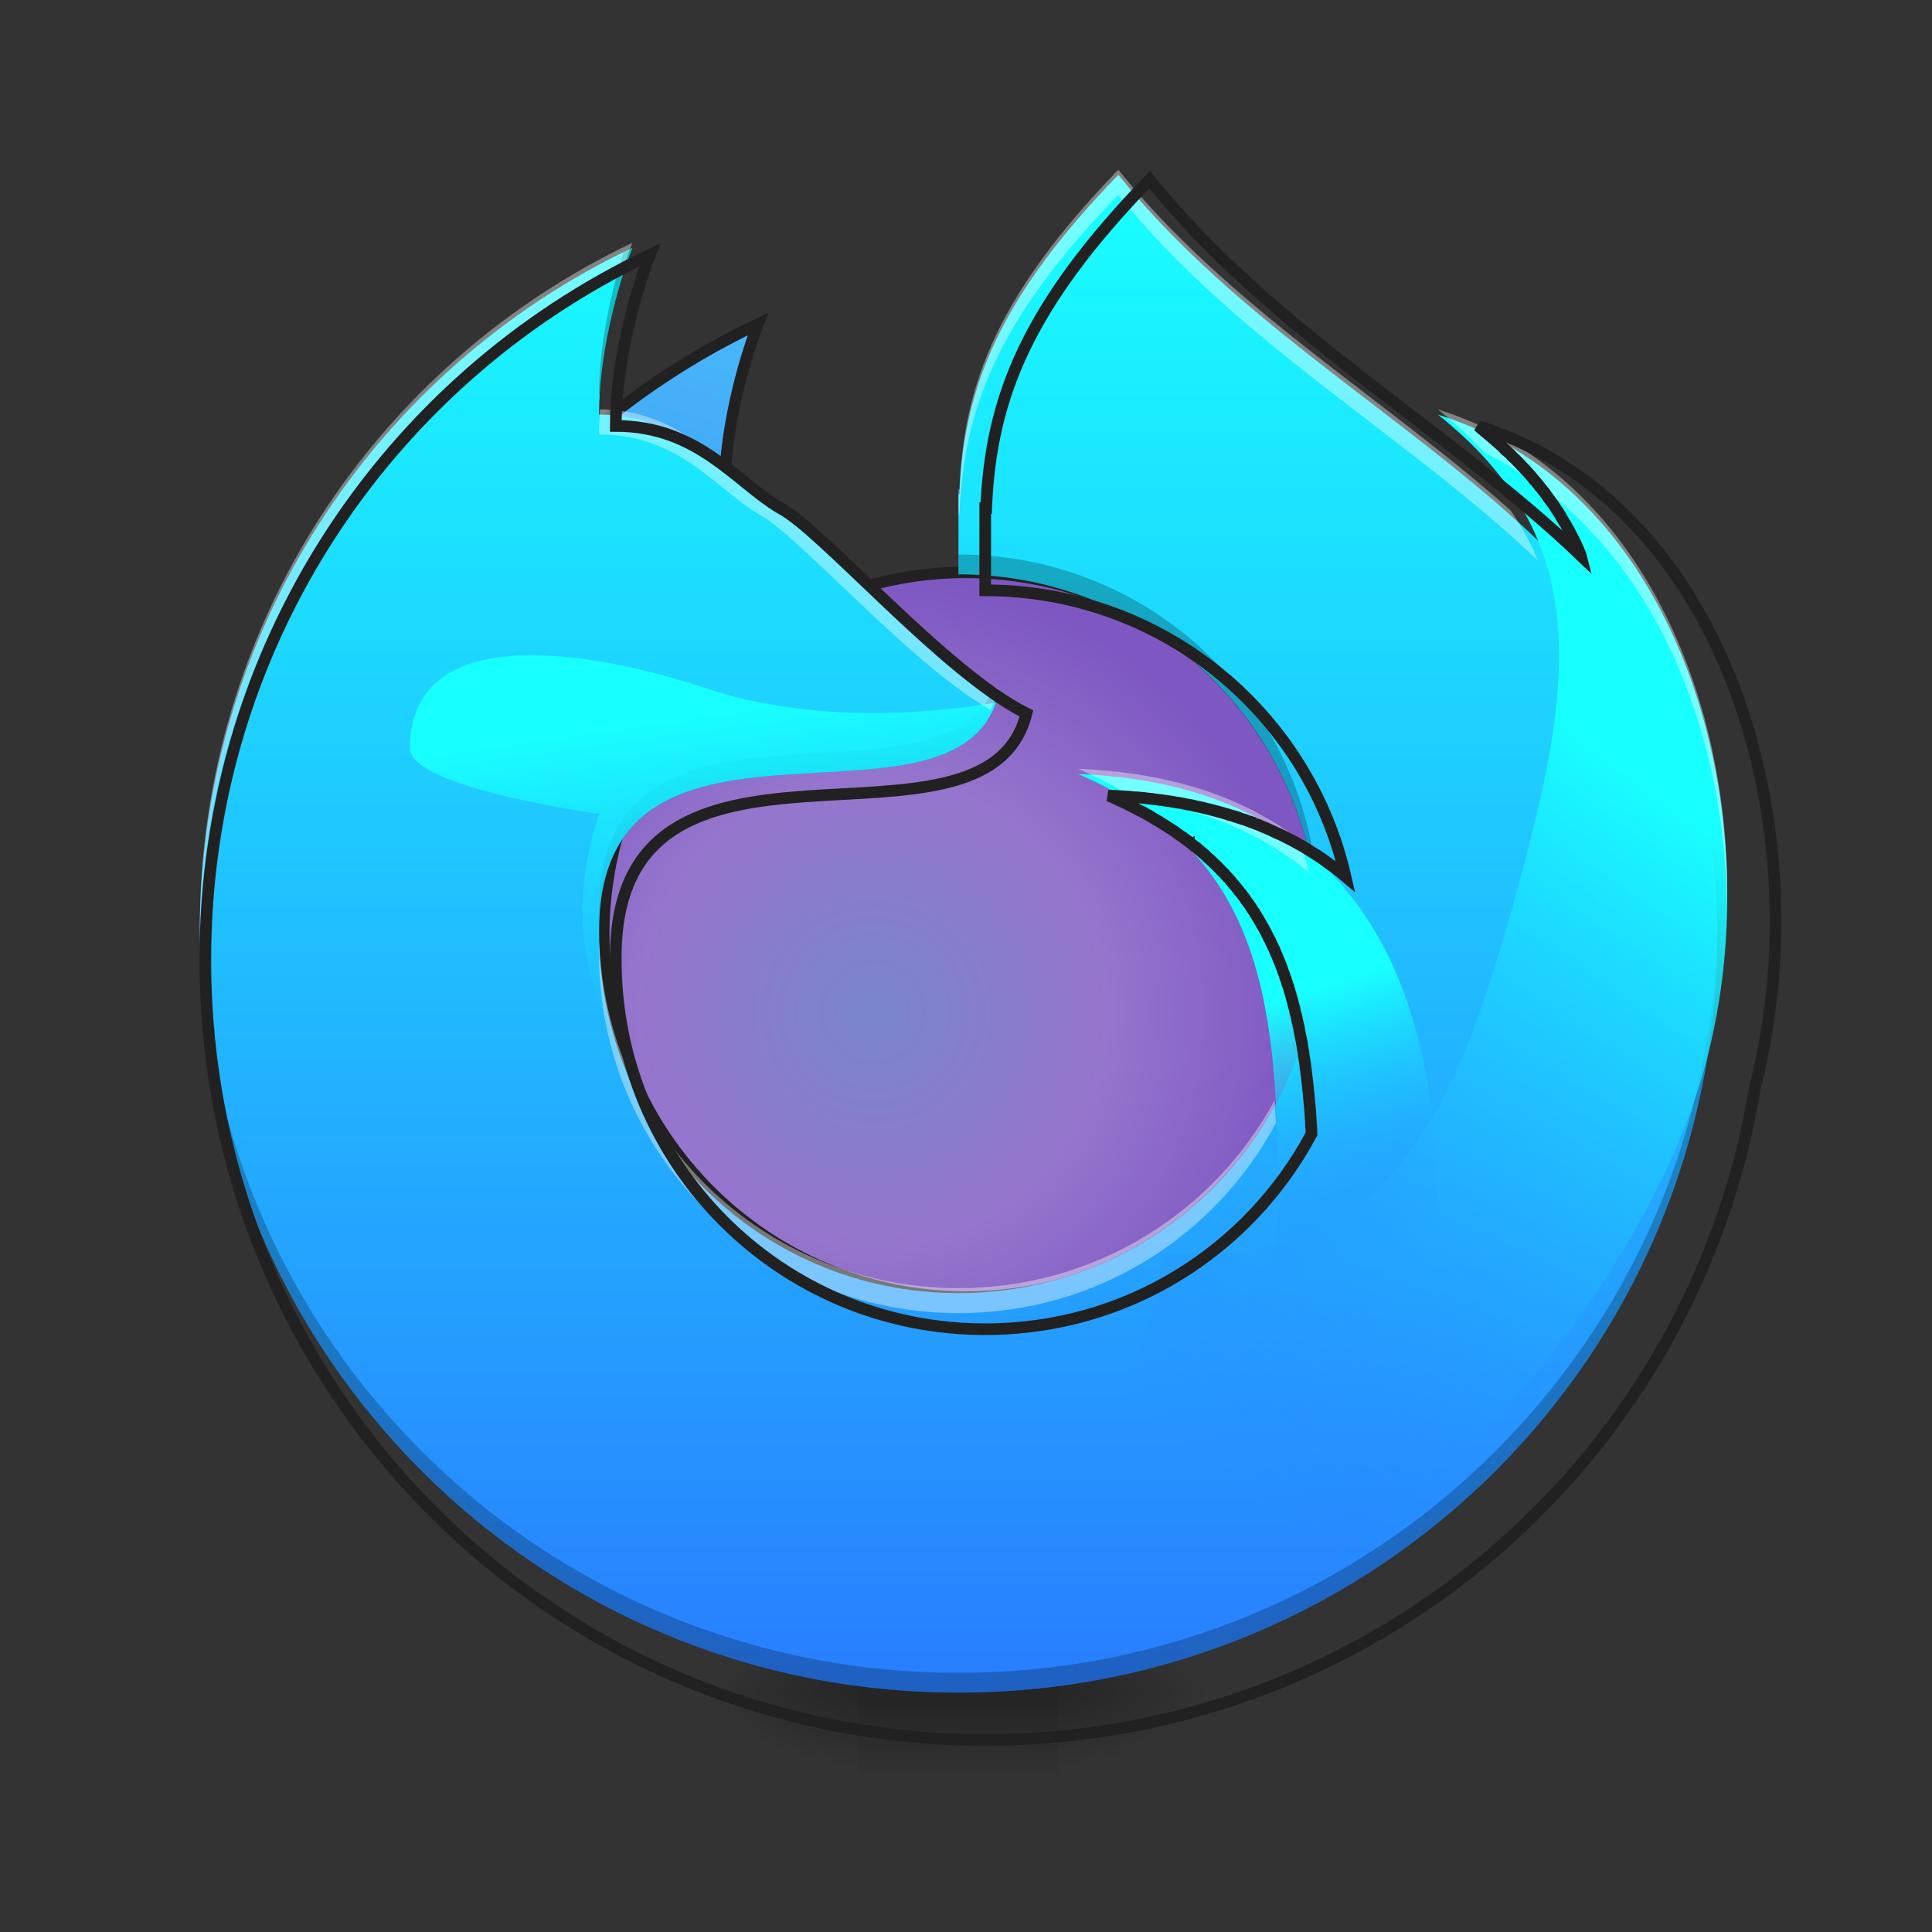 <?xml version="1.0" encoding="UTF-8"?>
<svg xmlns="http://www.w3.org/2000/svg" xmlns:xlink="http://www.w3.org/1999/xlink" width="32px" height="32px" viewBox="0 0 32 32" version="1.1">
<rect x="0" y="0" width="32" height="32" fill="#333333" stroke="none"/>
<defs>
<radialGradient id="radial0" gradientUnits="userSpaceOnUse" cx="450.909" cy="189.579" fx="450.909" fy="189.579" r="21.167" gradientTransform="matrix(0,-0.078,-0.141,-0,43.862,63.595)">
<stop offset="0" style="stop-color:rgb(0%,0%,0%);stop-opacity:0.314;"/>
<stop offset="0.222" style="stop-color:rgb(0%,0%,0%);stop-opacity:0.275;"/>
<stop offset="1" style="stop-color:rgb(0%,0%,0%);stop-opacity:0;"/>
</radialGradient>
<radialGradient id="radial1" gradientUnits="userSpaceOnUse" cx="450.909" cy="189.579" fx="450.909" fy="189.579" r="21.167" gradientTransform="matrix(-0,0.078,0.141,0,-12.109,-7.527)">
<stop offset="0" style="stop-color:rgb(0%,0%,0%);stop-opacity:0.314;"/>
<stop offset="0.222" style="stop-color:rgb(0%,0%,0%);stop-opacity:0.275;"/>
<stop offset="1" style="stop-color:rgb(0%,0%,0%);stop-opacity:0;"/>
</radialGradient>
<radialGradient id="radial2" gradientUnits="userSpaceOnUse" cx="450.909" cy="189.579" fx="450.909" fy="189.579" r="21.167" gradientTransform="matrix(-0,-0.078,0.141,-0,-12.109,63.595)">
<stop offset="0" style="stop-color:rgb(0%,0%,0%);stop-opacity:0.314;"/>
<stop offset="0.222" style="stop-color:rgb(0%,0%,0%);stop-opacity:0.275;"/>
<stop offset="1" style="stop-color:rgb(0%,0%,0%);stop-opacity:0;"/>
</radialGradient>
<radialGradient id="radial3" gradientUnits="userSpaceOnUse" cx="450.909" cy="189.579" fx="450.909" fy="189.579" r="21.167" gradientTransform="matrix(0,0.078,-0.141,0,43.862,-7.527)">
<stop offset="0" style="stop-color:rgb(0%,0%,0%);stop-opacity:0.314;"/>
<stop offset="0.222" style="stop-color:rgb(0%,0%,0%);stop-opacity:0.275;"/>
<stop offset="1" style="stop-color:rgb(0%,0%,0%);stop-opacity:0;"/>
</radialGradient>
<linearGradient id="linear0" gradientUnits="userSpaceOnUse" x1="255.323" y1="233.5" x2="255.323" y2="254.667" gradientTransform="matrix(0.013,0,0,0.063,12.465,13.439)">
<stop offset="0" style="stop-color:rgb(0%,0%,0%);stop-opacity:0.275;"/>
<stop offset="1" style="stop-color:rgb(0%,0%,0%);stop-opacity:0;"/>
</linearGradient>
<radialGradient id="radial4" gradientUnits="userSpaceOnUse" cx="232.833" cy="53.583" fx="232.833" fy="53.583" r="95.25" gradientTransform="matrix(0.076,0,-0,0.076,-3.234,12.694)">
<stop offset="0" style="stop-color:rgb(47.451%,52.549%,79.608%);stop-opacity:1;"/>
<stop offset="0.535" style="stop-color:rgb(58.431%,45.882%,80.392%);stop-opacity:1;"/>
<stop offset="1" style="stop-color:rgb(49.412%,34.118%,76.078%);stop-opacity:1;"/>
</radialGradient>
<linearGradient id="linear1" gradientUnits="userSpaceOnUse" x1="720" y1="1055.117" x2="960" y2="175.118" gradientTransform="matrix(0.017,0,0,0.017,1.985,1.323)">
<stop offset="0" style="stop-color:rgb(16.078%,47.451%,100%);stop-opacity:1;"/>
<stop offset="1" style="stop-color:rgb(30.98%,76.471%,96.863%);stop-opacity:1;"/>
</linearGradient>
<linearGradient id="linear2" gradientUnits="userSpaceOnUse" x1="960" y1="1695.118" x2="960" y2="175.118" gradientTransform="matrix(0.017,0,0,0.017,0,0)">
<stop offset="0" style="stop-color:rgb(16.078%,47.451%,100%);stop-opacity:1;"/>
<stop offset="1" style="stop-color:rgb(9.412%,100%,100%);stop-opacity:1;"/>
</linearGradient>
<linearGradient id="linear3" gradientUnits="userSpaceOnUse" x1="488.597" y1="32.417" x2="455.083" y2="-76.503" gradientTransform="matrix(0.039,0,0,0.039,5.849,18.816)">
<stop offset="0" style="stop-color:rgb(16.078%,47.451%,100%);stop-opacity:0;"/>
<stop offset="1" style="stop-color:rgb(9.412%,100%,100%);stop-opacity:1;"/>
</linearGradient>
<linearGradient id="linear4" gradientUnits="userSpaceOnUse" x1="317.5" y1="170" x2="444.5" y2="0.667" gradientTransform="matrix(0.063,0,0,0.063,0,13.439)">
<stop offset="0" style="stop-color:rgb(16.078%,47.451%,100%);stop-opacity:0;"/>
<stop offset="1" style="stop-color:rgb(9.412%,100%,100%);stop-opacity:1;"/>
</linearGradient>
<linearGradient id="linear5" gradientUnits="userSpaceOnUse" x1="1040" y1="1215.118" x2="960" y2="655.118" gradientTransform="matrix(0.017,0,0,0.017,0,0)">
<stop offset="0" style="stop-color:rgb(16.078%,47.451%,100%);stop-opacity:0;"/>
<stop offset="1" style="stop-color:rgb(9.412%,100%,100%);stop-opacity:1;"/>
</linearGradient>
</defs>
<g id="surface1">
<path style=" stroke:none;fill-rule:nonzero;fill:url(#radial0);" d="M 17.531 28.035 L 20.176 28.035 L 20.176 26.711 L 17.531 26.711 Z M 17.531 28.035 "/>
<path style=" stroke:none;fill-rule:nonzero;fill:url(#radial1);" d="M 14.223 28.035 L 11.578 28.035 L 11.578 29.355 L 14.223 29.355 Z M 14.223 28.035 "/>
<path style=" stroke:none;fill-rule:nonzero;fill:url(#radial2);" d="M 14.223 28.035 L 11.578 28.035 L 11.578 26.711 L 14.223 26.711 Z M 14.223 28.035 "/>
<path style=" stroke:none;fill-rule:nonzero;fill:url(#radial3);" d="M 17.531 28.035 L 20.176 28.035 L 20.176 29.355 L 17.531 29.355 Z M 17.531 28.035 "/>
<path style=" stroke:none;fill-rule:nonzero;fill:url(#linear0);" d="M 14.223 27.703 L 17.531 27.703 L 17.531 29.355 L 14.223 29.355 Z M 14.223 27.703 "/>
<path style=" stroke:none;fill-rule:nonzero;fill:url(#radial4);" d="M 15.875 9.512 C 19.164 9.512 21.832 12.176 21.832 15.465 C 21.832 18.754 19.164 21.418 15.875 21.418 C 12.59 21.418 9.922 18.754 9.922 15.465 C 9.922 12.176 12.59 9.512 15.875 9.512 Z M 15.875 9.512 "/>
<path style=" stroke:none;fill-rule:nonzero;fill:url(#linear1);" d="M 12.457 5.43 C 9.801 6.688 7.664 8.852 6.438 11.523 C 8.773 10.395 10.969 9.977 12.57 9.18 C 12.293 9.07 11.906 8.852 11.906 8.188 C 11.906 7.195 12.203 6.086 12.457 5.43 Z M 12.457 5.43 "/>
<path style="fill:none;stroke-width:3;stroke-linecap:round;stroke-linejoin:miter;stroke:rgb(12.941%,12.941%,12.941%);stroke-opacity:1;stroke-miterlimit:4;" d="M 199.293 -128.133 C 156.798 -108.01 122.613 -73.389 102.99 -30.643 C 140.362 -48.703 143.736 -50.141 169.359 -62.827 C 164.922 -64.577 196.419 -84.013 190.482 -84.013 C 190.482 -99.886 195.231 -117.634 199.293 -128.133 Z M 199.293 -128.133 " transform="matrix(0.063,0,0,0.063,0,13.439)"/>
<path style="fill:none;stroke-width:3;stroke-linecap:round;stroke-linejoin:miter;stroke:rgb(12.941%,12.941%,12.941%);stroke-opacity:1;stroke-miterlimit:4;" d="M 253.976 -62.827 C 306.596 -62.827 349.279 -20.206 349.279 32.414 C 349.279 85.034 306.596 127.655 253.976 127.655 C 201.418 127.655 158.735 85.034 158.735 32.414 C 158.735 -20.206 201.418 -62.827 253.976 -62.827 Z M 253.976 -62.827 " transform="matrix(0.063,0,0,0.063,0,13.439)"/>
<path style=" stroke:none;fill-rule:nonzero;fill:url(#linear2);" d="M 18.523 2.895 C 16.555 4.926 15.961 6.41 15.891 8.188 C 15.887 8.188 15.883 8.188 15.875 8.188 L 15.875 9.512 C 19.176 9.512 21.832 12.168 21.832 15.465 C 21.832 18.762 19.176 21.418 15.875 21.418 C 12.578 21.418 9.922 18.762 9.922 15.465 C 9.883 11.094 15.875 14.141 16.539 11.496 C 15.215 10.836 13.23 8.52 12.57 8.188 C 11.855 7.762 11.246 6.867 9.922 6.867 C 9.922 5.871 10.219 4.762 10.473 4.105 C 6.227 6.121 3.309 10.438 3.309 15.465 C 3.309 22.43 8.914 28.035 15.875 28.035 C 22.84 28.035 28.445 22.43 28.445 15.465 C 28.445 8.852 22.059 7.297 18.523 2.895 Z M 18.523 2.895 "/>
<path style=" stroke:none;fill-rule:nonzero;fill:rgb(0%,0%,0%);fill-opacity:0.235;" d="M 10.473 4.105 C 10.426 4.129 10.379 4.152 10.332 4.172 C 10.121 4.832 9.922 5.723 9.922 6.539 C 9.926 6.539 9.93 6.539 9.934 6.539 C 9.988 5.637 10.246 4.691 10.473 4.105 Z M 15.875 9.184 L 15.875 9.512 C 19.121 9.512 21.742 12.078 21.828 15.301 C 21.828 15.246 21.832 15.191 21.832 15.137 C 21.832 11.84 19.176 9.184 15.875 9.184 Z M 16.441 11.445 C 15.434 13.598 9.887 10.934 9.922 15.137 C 9.922 15.191 9.922 15.242 9.926 15.293 C 10.047 11.176 15.887 14.105 16.539 11.496 C 16.508 11.48 16.473 11.461 16.441 11.445 Z M 3.309 15.305 C 3.309 15.359 3.309 15.41 3.309 15.465 C 3.309 22.43 8.914 28.035 15.875 28.035 C 22.84 28.035 28.445 22.43 28.445 15.465 C 28.445 15.414 28.445 15.359 28.445 15.309 C 28.352 22.195 22.781 27.707 15.875 27.707 C 8.969 27.707 3.398 22.191 3.309 15.305 Z M 3.309 15.305 "/>
<path style=" stroke:none;fill-rule:nonzero;fill:url(#linear3);" d="M 17.859 12.82 C 20.789 14.09 21.168 16.352 21.168 19.758 C 21.168 23.828 18.262 27.191 14.398 27.898 C 14.879 27.988 15.371 28.035 15.875 28.035 C 20.273 28.035 23.816 24.492 23.816 20.094 C 23.816 15.809 22.105 12.988 17.859 12.82 Z M 17.859 12.82 "/>
<path style=" stroke:none;fill-rule:nonzero;fill:url(#linear4);" d="M 23.816 6.867 C 26.312 8.852 26.098 11.133 25.215 14.422 C 24.16 18.355 23.094 21.074 19.184 20.758 C 19.621 20.969 17.211 26.531 17.699 26.664 C 21.945 27.801 27.117 21.859 28.254 17.609 C 29.363 13.469 27.871 8.129 23.816 6.867 Z M 23.816 6.867 "/>
<path style=" stroke:none;fill-rule:nonzero;fill:url(#linear5);" d="M 8.777 10.852 C 7.66 10.859 6.789 11.25 6.789 12.391 C 6.789 13.055 9.922 13.48 9.922 13.48 C 9.375 15.125 9.734 16.316 10.254 17.43 C 10.039 16.816 9.922 16.156 9.922 15.465 C 9.883 11.176 15.652 14.031 16.496 11.637 C 15.473 11.809 13.5 12.004 11.691 11.398 C 10.789 11.102 9.699 10.848 8.777 10.852 Z M 8.777 10.852 "/>
<path style=" stroke:none;fill-rule:nonzero;fill:rgb(100%,100%,100%);fill-opacity:0.392;" d="M 18.523 2.812 C 16.555 4.844 15.961 6.328 15.891 8.105 C 15.887 8.105 15.883 8.105 15.875 8.105 L 15.875 8.52 C 15.883 8.52 15.887 8.52 15.891 8.52 C 15.961 6.738 16.555 5.254 18.523 3.227 C 20.488 5.672 23.332 7.238 25.473 9.285 C 25.355 9 25.207 8.723 25.02 8.453 C 22.945 6.605 20.352 5.09 18.523 2.812 Z M 10.473 4.023 C 6.227 6.039 3.309 10.355 3.309 15.383 C 3.309 15.449 3.309 15.52 3.309 15.586 C 3.387 10.719 6.207 6.539 10.301 4.52 C 10.355 4.336 10.414 4.168 10.473 4.023 Z M 23.816 6.781 C 24.109 7.016 24.367 7.258 24.59 7.5 C 27.207 8.758 28.551 11.859 28.605 14.969 C 28.672 11.43 27.066 7.797 23.816 6.781 Z M 9.938 6.781 C 9.93 6.922 9.922 7.059 9.922 7.195 C 11.246 7.195 11.855 8.094 12.57 8.52 C 13.207 8.84 15.086 11.016 16.406 11.758 C 16.461 11.656 16.508 11.539 16.539 11.414 C 15.215 10.75 13.23 8.438 12.57 8.105 C 11.859 7.684 11.25 6.789 9.938 6.781 Z M 17.859 12.734 C 18.211 12.891 18.527 13.055 18.809 13.238 C 19.988 13.414 20.938 13.832 21.68 14.453 C 21.637 14.273 21.59 14.094 21.531 13.918 C 20.617 13.211 19.406 12.797 17.859 12.734 Z M 9.926 15.582 C 9.922 15.648 9.922 15.723 9.922 15.797 C 9.922 19.094 12.578 21.75 15.875 21.75 C 18.16 21.75 20.133 20.477 21.133 18.602 C 21.129 18.477 21.117 18.352 21.109 18.23 C 20.102 20.082 18.141 21.336 15.875 21.336 C 12.645 21.336 10.031 18.785 9.926 15.582 Z M 9.926 15.582 "/>
<path style="fill:none;stroke-width:11.339;stroke-linecap:round;stroke-linejoin:miter;stroke:rgb(12.941%,12.941%,12.941%);stroke-opacity:1;stroke-miterlimit:4;" d="M 1120.051 175.023 C 1001.007 297.846 965.105 387.601 960.853 495.071 C 960.617 495.071 960.381 495.071 959.908 495.071 L 959.908 575.142 C 1131.388 575.142 1274.288 693.95 1310.899 853.856 C 1309.245 852.438 1307.356 851.021 1305.702 849.604 C 1305.466 849.604 1305.466 849.368 1305.23 849.368 C 1301.923 846.533 1298.38 843.935 1294.601 841.337 C 1294.601 841.101 1294.365 841.101 1294.365 841.101 C 1290.822 838.503 1287.043 835.904 1283.263 833.306 C 1283.263 833.306 1283.027 833.07 1282.791 833.07 C 1279.012 830.708 1275.233 828.346 1271.453 825.984 C 1271.217 825.748 1270.981 825.748 1270.745 825.512 C 1266.966 823.386 1262.95 821.024 1258.935 818.898 C 1258.699 818.898 1258.699 818.898 1258.463 818.662 C 1256.573 817.717 1254.447 816.536 1252.321 815.591 C 1250.196 814.41 1248.306 813.466 1246.18 812.521 C 1245.944 812.521 1245.708 812.285 1245.472 812.285 C 1243.582 811.34 1241.456 810.395 1239.331 809.45 C 1239.094 809.214 1239.094 809.214 1238.858 809.214 C 1236.732 808.269 1234.843 807.325 1232.717 806.38 C 1232.481 806.38 1232.481 806.38 1232.245 806.38 C 1230.119 805.435 1227.993 804.49 1225.867 803.545 C 1225.631 803.545 1225.395 803.545 1224.922 803.309 C 1223.033 802.601 1220.907 801.656 1218.781 800.947 C 1218.545 800.947 1218.545 800.947 1218.545 800.711 C 1216.183 800.002 1214.057 799.294 1211.932 798.349 C 1211.459 798.349 1210.987 798.113 1210.751 798.113 C 1208.625 797.404 1206.263 796.696 1204.137 795.987 C 1204.137 795.751 1204.137 795.751 1204.137 795.751 C 1201.775 795.042 1199.649 794.334 1197.287 793.861 C 1197.051 793.625 1196.579 793.389 1196.106 793.389 C 1191.619 791.972 1186.895 790.791 1182.407 789.61 C 1181.934 789.373 1181.462 789.373 1180.753 789.137 C 1178.628 788.665 1176.266 787.956 1173.904 787.484 C 1173.668 787.484 1173.431 787.248 1173.195 787.248 C 1171.069 786.775 1168.944 786.303 1166.818 785.831 C 1166.345 785.831 1165.873 785.594 1165.401 785.594 C 1163.039 784.886 1160.677 784.413 1158.078 783.941 C 1157.842 783.941 1157.606 783.941 1157.37 783.941 C 1155.008 783.469 1152.882 782.996 1150.756 782.524 C 1150.284 782.524 1149.812 782.524 1149.339 782.288 C 1146.977 782.051 1144.379 781.579 1142.017 781.107 C 1141.545 781.107 1141.072 781.107 1140.6 780.87 C 1138.474 780.634 1136.348 780.162 1134.222 779.926 C 1133.75 779.926 1133.041 779.926 1132.569 779.689 C 1130.207 779.453 1127.609 778.981 1125.247 778.745 C 1124.775 778.745 1124.066 778.745 1123.594 778.508 C 1121.468 778.272 1119.342 778.036 1116.98 777.8 C 1116.508 777.8 1116.035 777.8 1115.563 777.564 C 1112.965 777.327 1110.366 777.091 1108.004 776.855 C 1107.296 776.855 1106.587 776.855 1106.115 776.855 C 1103.753 776.619 1101.391 776.383 1099.029 776.146 C 1098.557 776.146 1098.32 776.146 1098.084 776.146 C 1095.486 775.91 1092.888 775.674 1090.29 775.674 C 1089.581 775.674 1088.636 775.438 1087.928 775.438 C 1085.329 775.438 1082.731 775.202 1079.897 775.202 C 1082.731 776.146 1085.093 777.327 1087.691 778.508 C 1088.4 778.981 1089.109 779.217 1089.581 779.453 C 1091.471 780.398 1093.36 781.107 1095.25 782.051 C 1095.958 782.524 1096.903 782.76 1097.848 783.232 C 1099.265 783.941 1100.919 784.886 1102.336 785.594 C 1103.281 786.067 1104.225 786.539 1105.17 787.011 C 1106.587 787.72 1108.241 788.665 1109.658 789.373 C 1110.603 789.846 1111.311 790.318 1112.256 790.554 C 1113.909 791.499 1115.563 792.444 1117.216 793.389 C 1117.925 793.861 1118.397 794.097 1119.106 794.334 C 1121.232 795.751 1123.357 796.932 1125.719 798.349 C 1126.192 798.585 1126.428 798.821 1126.9 799.058 C 1128.554 800.002 1130.443 800.947 1132.097 802.128 C 1132.805 802.601 1133.514 803.073 1134.222 803.545 C 1135.64 804.254 1137.057 805.199 1138.238 806.144 C 1139.183 806.616 1139.891 807.088 1140.6 807.561 C 1142.017 808.506 1143.198 809.45 1144.615 810.159 C 1145.324 810.631 1146.032 811.34 1146.741 811.812 C 1148.158 812.757 1149.339 813.702 1150.756 814.647 C 1151.465 815.119 1151.937 815.591 1152.646 815.828 C 1154.299 817.245 1155.953 818.426 1157.606 819.607 C 1157.842 819.843 1158.078 820.079 1158.315 820.079 C 1158.315 820.315 1158.551 820.315 1158.551 820.315 C 1160.44 821.733 1162.094 823.15 1163.747 824.567 C 1164.456 824.803 1164.928 825.276 1165.637 825.748 C 1166.818 826.929 1167.999 827.874 1169.18 828.819 C 1169.888 829.291 1170.597 830 1171.069 830.472 C 1172.25 831.417 1173.431 832.362 1174.376 833.306 C 1175.085 834.015 1175.793 834.487 1176.266 835.196 C 1177.447 836.141 1178.391 837.085 1179.572 838.03 C 1180.045 838.503 1180.753 839.211 1181.226 839.684 C 1182.407 840.865 1183.588 841.809 1184.769 842.99 C 1185.241 843.463 1185.714 843.935 1186.186 844.408 C 1187.839 846.061 1189.257 847.478 1190.674 849.132 C 1191.146 849.604 1191.619 849.84 1192.091 850.313 C 1193.036 851.494 1194.217 852.675 1195.162 853.856 C 1195.87 854.564 1196.343 855.037 1197.051 855.745 C 1197.76 856.69 1198.704 857.635 1199.649 858.816 C 1200.122 859.524 1200.83 860.233 1201.303 860.941 C 1202.247 861.886 1202.956 862.831 1203.901 863.776 C 1204.373 864.484 1204.846 865.193 1205.554 865.902 C 1206.263 866.846 1207.208 868.027 1207.916 868.972 C 1208.389 869.681 1209.097 870.389 1209.57 870.862 C 1210.514 872.279 1211.459 873.46 1212.404 874.641 C 1212.876 875.586 1213.585 876.294 1214.057 877.239 C 1215.002 878.42 1215.947 879.837 1216.892 881.018 C 1217.364 881.963 1218.073 882.672 1218.545 883.38 C 1219.254 884.561 1219.962 885.506 1220.435 886.451 C 1220.907 887.159 1221.616 888.104 1222.088 888.813 C 1222.56 889.758 1223.269 890.939 1223.978 891.883 C 1224.45 892.828 1224.922 893.537 1225.395 894.245 C 1226.103 895.426 1226.812 896.371 1227.284 897.552 C 1227.757 898.261 1228.229 898.969 1228.702 899.914 C 1229.41 901.095 1229.883 902.04 1230.591 903.221 C 1231.064 903.929 1231.536 904.638 1231.772 905.347 C 1232.717 907.236 1233.898 909.126 1234.607 910.779 C 1235.079 911.488 1235.551 912.433 1235.788 913.141 C 1236.496 914.322 1236.969 915.503 1237.677 916.684 C 1237.913 917.393 1238.386 918.338 1238.858 919.282 C 1239.331 920.463 1239.803 921.408 1240.275 922.353 C 1240.748 923.298 1241.22 924.242 1241.693 925.187 C 1242.165 926.368 1242.401 927.313 1242.874 928.258 C 1243.346 929.203 1243.818 930.147 1244.291 931.328 C 1244.763 932.273 1244.999 933.218 1245.472 934.399 C 1245.944 935.344 1246.18 936.289 1246.653 937.233 C 1247.125 938.414 1247.597 939.359 1248.07 940.54 C 1248.778 942.43 1249.251 944.083 1249.959 945.973 C 1250.432 946.917 1250.668 948.098 1251.14 949.043 C 1251.377 949.988 1251.849 950.933 1252.085 952.114 C 1252.558 953.059 1253.03 954.24 1253.266 955.421 C 1253.739 956.365 1253.975 957.546 1254.211 958.491 C 1254.683 959.436 1254.92 960.617 1255.392 961.562 C 1255.628 962.743 1256.101 963.924 1256.337 964.869 C 1256.573 966.05 1256.809 966.994 1257.282 967.939 C 1257.518 969.12 1257.99 970.301 1258.226 971.482 C 1258.463 972.427 1258.699 973.608 1259.171 974.553 C 1259.407 975.734 1259.644 976.678 1259.88 977.859 C 1260.352 979.513 1260.825 981.166 1261.297 982.82 C 1261.297 983.056 1261.533 983.528 1261.533 984.001 C 1261.769 985.182 1262.006 986.126 1262.242 987.307 C 1262.714 988.488 1262.95 989.433 1263.187 990.614 C 1263.423 991.795 1263.659 993.212 1263.895 994.393 C 1264.131 995.338 1264.368 996.283 1264.604 997.228 C 1264.84 998.645 1265.076 999.826 1265.549 1001.007 C 1265.785 1002.188 1265.785 1003.133 1266.021 1004.314 C 1266.257 1005.495 1266.493 1006.676 1266.729 1008.093 C 1266.966 1009.038 1267.202 1010.219 1267.438 1011.163 C 1267.674 1012.344 1267.91 1013.525 1268.147 1014.706 C 1268.383 1016.123 1268.619 1017.304 1268.855 1018.722 C 1269.091 1021.084 1269.564 1023.446 1270.036 1025.808 C 1270.036 1026.752 1270.272 1027.461 1270.272 1028.406 C 1270.509 1029.823 1270.745 1031.24 1270.981 1032.657 C 1271.217 1033.602 1271.217 1034.547 1271.453 1035.492 C 1271.69 1037.145 1271.926 1038.562 1271.926 1039.979 C 1272.162 1040.924 1272.162 1041.869 1272.398 1042.814 C 1272.634 1044.231 1272.634 1045.648 1272.871 1047.065 C 1273.107 1048.01 1273.107 1049.191 1273.343 1050.372 C 1273.579 1051.789 1273.579 1052.97 1273.815 1054.388 C 1273.815 1055.332 1274.052 1056.041 1274.052 1056.986 C 1274.76 1062.418 1275.233 1068.087 1275.705 1073.992 C 1275.705 1074.701 1275.941 1075.409 1275.941 1076.354 C 1276.177 1078.007 1276.177 1079.425 1276.414 1081.078 C 1276.414 1082.023 1276.414 1082.968 1276.65 1083.912 C 1276.65 1085.566 1276.886 1086.983 1276.886 1088.636 C 1276.886 1089.581 1277.122 1090.762 1277.122 1091.707 C 1277.122 1093.36 1277.358 1095.014 1277.358 1096.903 C 1277.595 1097.376 1277.595 1098.084 1277.595 1098.557 C 1277.595 1100.682 1277.831 1102.572 1277.831 1104.698 C 1217.364 1218.073 1098.084 1295.073 959.908 1295.073 C 760.557 1295.073 599.943 1134.459 599.943 935.108 C 597.581 670.802 959.908 855.037 1000.062 695.131 C 919.991 655.213 800.002 515.148 760.085 495.071 C 716.861 469.325 680.014 415 599.943 415 C 599.943 355.005 617.894 287.925 633.247 248.244 C 376.499 370.122 200.06 631.121 200.06 935.108 C 200.06 1354.123 535.697 1691.886 954.003 1695.193 C 956.129 1695.193 958.019 1695.193 959.908 1695.193 C 962.034 1695.193 964.16 1695.193 966.286 1695.193 C 1342.549 1692.122 1652.205 1418.132 1710.073 1057.931 C 1711.254 1054.151 1712.199 1050.136 1713.144 1046.357 C 1713.616 1044.231 1713.852 1042.341 1714.325 1040.452 C 1714.797 1038.326 1715.269 1036.437 1715.742 1034.547 C 1716.45 1030.532 1717.395 1026.516 1718.104 1022.501 C 1718.104 1022.501 1718.104 1022.501 1718.104 1022.265 C 1718.576 1020.375 1718.812 1018.485 1719.285 1016.596 C 1719.285 1016.36 1719.285 1016.123 1719.285 1016.123 C 1726.607 976.206 1730.15 935.108 1729.914 894.009 C 1729.914 891.883 1729.914 889.758 1729.914 887.632 C 1729.677 885.742 1729.677 883.616 1729.677 881.491 C 1729.677 879.601 1729.677 877.475 1729.441 875.35 C 1729.441 873.224 1729.441 871.098 1729.205 869.208 C 1729.205 867.083 1729.205 864.957 1728.969 863.067 C 1728.969 861.178 1728.733 859.524 1728.733 857.635 C 1728.733 857.398 1728.733 856.926 1728.733 856.69 C 1728.496 854.564 1728.496 852.675 1728.26 850.549 C 1728.024 848.659 1728.024 846.77 1727.788 844.88 C 1727.788 844.644 1727.788 844.644 1727.788 844.408 C 1727.552 842.518 1727.552 840.628 1727.315 838.975 C 1727.315 838.739 1727.315 838.503 1727.315 838.266 C 1727.315 838.266 1727.315 838.03 1727.315 838.03 C 1727.079 836.377 1727.079 834.723 1726.843 833.07 C 1726.843 832.598 1726.843 832.362 1726.607 831.889 C 1726.607 830.236 1726.371 828.582 1726.134 827.165 C 1726.134 826.693 1726.134 826.22 1726.134 825.748 C 1725.898 824.095 1725.662 822.677 1725.662 821.26 C 1725.426 820.552 1725.426 820.079 1725.426 819.371 C 1725.19 817.953 1724.953 816.536 1724.953 815.119 C 1724.717 814.41 1724.717 813.938 1724.717 813.229 C 1724.481 811.812 1724.245 810.395 1724.009 809.214 C 1724.009 808.506 1724.009 807.797 1723.772 807.088 C 1723.772 805.671 1723.536 804.254 1723.3 803.073 C 1723.064 802.364 1723.064 801.656 1723.064 800.947 C 1722.828 799.53 1722.591 798.349 1722.355 796.932 C 1722.355 796.223 1722.119 795.515 1722.119 794.806 C 1721.883 793.389 1721.647 791.972 1721.411 790.791 C 1721.411 790.082 1721.174 789.373 1721.174 788.665 C 1720.938 787.484 1720.702 786.067 1720.466 784.886 C 1720.23 783.941 1720.23 783.232 1719.993 782.524 C 1719.757 781.107 1719.521 779.689 1719.285 778.272 C 1719.285 777.8 1719.049 777.091 1719.049 776.619 C 1718.812 775.202 1718.576 773.784 1718.34 772.367 C 1718.104 771.659 1717.868 771.186 1717.868 770.478 C 1717.631 769.06 1717.395 767.643 1716.923 766.226 C 1716.923 765.754 1716.687 765.045 1716.687 764.573 C 1716.45 762.919 1715.978 761.502 1715.742 760.085 C 1715.742 759.613 1715.506 758.904 1715.506 758.432 C 1715.033 757.014 1714.797 755.361 1714.561 753.944 C 1714.325 753.471 1714.325 752.999 1714.088 752.527 C 1713.852 751.109 1713.38 749.692 1713.144 748.275 C 1712.907 747.566 1712.907 746.858 1712.671 746.385 C 1712.435 745.204 1712.199 744.023 1711.963 742.842 C 1711.726 741.898 1711.49 740.953 1711.254 740.008 C 1711.018 739.063 1710.782 737.882 1710.545 736.938 C 1710.309 735.993 1710.073 735.048 1709.837 734.103 C 1709.364 733.158 1709.128 731.977 1708.892 730.796 C 1708.656 730.088 1708.42 729.143 1708.183 728.434 C 1707.947 727.017 1707.475 725.836 1707.239 724.655 C 1707.002 723.947 1706.766 723.238 1706.766 722.529 C 1706.294 721.348 1706.058 720.167 1705.585 718.75 C 1705.349 718.042 1705.113 717.333 1705.113 716.625 C 1704.64 715.444 1704.404 714.263 1703.932 713.082 C 1703.696 712.137 1703.459 711.428 1703.223 710.72 C 1702.987 709.539 1702.515 708.358 1702.278 707.177 C 1702.042 706.468 1701.806 705.523 1701.57 704.815 C 1701.097 703.634 1700.861 702.453 1700.389 701.272 C 1700.153 700.563 1699.916 699.854 1699.68 699.146 C 1699.444 697.965 1698.972 696.784 1698.499 695.603 C 1698.263 694.894 1698.027 693.95 1697.791 693.241 C 1697.555 692.06 1697.082 690.879 1696.61 689.698 C 1696.374 688.989 1696.137 688.281 1695.901 687.572 C 1695.429 686.391 1695.193 685.21 1694.72 684.029 C 1694.484 683.321 1694.248 682.612 1694.012 681.667 C 1693.539 680.722 1693.067 679.541 1692.831 678.597 C 1692.358 677.652 1692.122 676.943 1691.886 675.998 C 1691.413 675.054 1690.941 673.873 1690.705 672.928 C 1690.232 671.983 1689.996 671.038 1689.76 670.33 C 1689.288 669.385 1689.051 668.44 1688.579 667.495 C 1688.343 666.551 1687.87 665.606 1687.634 664.661 C 1687.162 663.716 1686.689 662.535 1686.453 661.59 C 1685.981 660.882 1685.745 659.937 1685.272 658.992 C 1685.036 658.047 1684.564 657.103 1684.091 656.158 C 1683.855 655.213 1683.383 654.268 1682.91 653.56 C 1682.674 652.379 1682.202 651.434 1681.729 650.489 C 1681.493 649.781 1681.021 648.836 1680.784 648.127 C 1680.312 646.946 1679.84 646.001 1679.367 644.82 C 1679.131 644.112 1678.659 643.403 1678.422 642.458 C 1677.95 641.514 1677.478 640.569 1677.005 639.388 C 1676.533 638.679 1676.297 637.971 1675.824 637.026 C 1675.352 636.081 1674.88 635.136 1674.407 633.955 C 1674.171 633.247 1673.699 632.302 1673.462 631.593 C 1672.99 630.648 1672.518 629.704 1672.045 628.759 C 1671.573 628.05 1671.1 627.106 1670.864 626.161 C 1670.392 625.216 1669.919 624.271 1669.447 623.326 C 1668.975 622.618 1668.738 621.909 1668.266 620.964 C 1667.794 620.02 1667.321 618.839 1666.613 617.894 C 1666.376 617.185 1665.904 616.477 1665.432 615.532 C 1664.959 614.823 1664.487 613.878 1664.014 612.934 C 1663.778 611.989 1663.306 611.044 1662.833 610.335 C 1662.361 609.391 1661.889 608.446 1661.18 607.501 C 1660.944 606.792 1660.471 605.848 1659.999 605.139 C 1659.527 604.194 1659.054 603.25 1658.582 602.305 C 1658.109 601.596 1657.637 600.651 1657.165 599.943 C 1656.692 598.998 1656.22 598.053 1655.747 597.345 C 1655.275 596.4 1654.566 595.455 1654.094 594.746 C 1653.622 593.802 1653.149 593.093 1652.677 592.148 C 1652.205 591.44 1651.732 590.495 1651.26 589.55 C 1650.787 588.841 1650.315 587.897 1649.843 587.188 C 1649.134 586.243 1648.662 585.298 1648.189 584.59 C 1647.717 583.645 1647.244 582.936 1646.772 582.228 C 1646.3 581.283 1645.591 580.338 1645.119 579.394 C 1644.646 578.685 1644.174 577.976 1643.701 577.268 C 1642.993 576.323 1642.52 575.378 1642.048 574.67 C 1641.576 573.725 1640.867 573.016 1640.395 572.308 C 1639.922 571.363 1639.45 570.654 1638.741 569.709 C 1638.269 569.001 1637.796 568.056 1637.324 567.347 C 1636.615 566.403 1636.143 565.694 1635.671 564.749 C 1634.962 564.041 1634.49 563.332 1634.017 562.623 C 1633.545 561.679 1632.836 560.97 1632.364 560.261 C 1631.891 559.317 1631.183 558.608 1630.474 557.663 C 1630.002 556.955 1629.53 556.246 1629.057 555.538 C 1628.349 554.593 1627.876 553.884 1627.168 552.939 C 1626.695 552.231 1626.223 551.522 1625.514 550.814 C 1625.042 549.869 1624.333 549.16 1623.861 548.452 C 1623.152 547.507 1622.68 546.798 1622.207 546.09 C 1621.499 545.381 1621.026 544.436 1620.318 543.728 C 1619.609 543.019 1619.137 542.074 1618.428 541.366 C 1617.956 540.657 1617.483 539.948 1617.011 539.24 C 1616.302 538.531 1615.594 537.586 1614.885 536.642 C 1614.177 535.933 1613.704 535.461 1613.232 534.752 C 1612.523 534.044 1611.815 533.099 1611.106 532.39 C 1610.634 531.682 1610.161 530.973 1609.453 530.264 C 1608.98 529.556 1608.272 528.611 1607.563 527.902 C 1607.091 527.194 1606.382 526.485 1605.91 526.013 C 1605.201 525.068 1604.493 524.359 1603.784 523.651 C 1603.312 522.942 1602.603 522.234 1601.894 521.525 C 1601.422 520.816 1600.713 520.108 1600.005 519.399 C 1599.532 518.691 1598.824 517.982 1598.351 517.273 C 1597.407 516.565 1596.698 515.62 1595.989 514.911 C 1595.517 514.203 1594.808 513.73 1594.336 513.258 C 1593.627 512.313 1592.919 511.605 1591.974 510.66 C 1591.502 510.188 1591.029 509.479 1590.321 509.007 C 1589.612 508.298 1588.903 507.353 1588.195 506.645 C 1587.486 506.172 1587.014 505.464 1586.305 504.755 C 1585.597 504.046 1585.124 503.574 1584.416 502.865 C 1583.707 502.157 1582.999 501.448 1582.29 500.74 C 1581.581 500.031 1580.873 499.322 1580.164 498.85 C 1579.456 498.141 1578.983 497.433 1578.275 496.724 C 1577.566 496.016 1576.621 495.543 1575.913 494.835 C 1575.204 494.126 1574.732 493.417 1574.023 492.945 C 1573.314 492.236 1572.606 491.528 1571.661 490.819 C 1571.189 490.347 1570.48 489.638 1569.771 489.166 C 1569.063 488.457 1568.118 487.513 1567.173 486.804 C 1566.701 486.332 1566.228 485.859 1565.52 485.387 C 1564.811 484.678 1563.866 483.97 1562.922 483.261 C 1562.449 482.552 1561.741 482.08 1561.032 481.608 C 1560.324 480.899 1559.615 480.427 1558.906 479.718 C 1558.198 479.009 1557.489 478.537 1556.781 477.828 C 1555.836 477.356 1555.127 476.647 1554.419 475.939 C 1553.71 475.466 1553.001 474.994 1552.293 474.522 C 1551.348 473.813 1550.403 472.868 1549.458 472.16 C 1548.986 471.923 1548.514 471.451 1547.805 470.979 C 1546.86 470.27 1545.915 469.561 1544.971 468.853 C 1544.498 468.38 1543.79 467.908 1543.317 467.436 C 1542.372 466.963 1541.664 466.255 1540.719 465.546 C 1540.01 465.074 1539.302 464.601 1538.593 464.129 C 1537.649 463.42 1536.94 462.948 1535.995 462.239 C 1535.287 461.767 1534.578 461.295 1533.869 460.822 C 1532.925 460.114 1532.216 459.641 1531.271 458.933 C 1530.563 458.46 1529.854 457.988 1529.145 457.752 C 1528.201 457.043 1527.256 456.334 1526.075 455.626 C 1525.602 455.39 1525.13 454.917 1524.421 454.445 C 1523.477 453.736 1522.296 453.264 1521.115 452.555 C 1520.642 452.083 1520.17 451.847 1519.697 451.374 C 1518.753 450.902 1517.808 450.429 1516.863 449.721 C 1516.155 449.248 1515.21 448.776 1514.501 448.304 C 1513.556 447.831 1512.612 447.123 1511.667 446.65 C 1510.958 446.414 1510.486 445.942 1509.777 445.469 C 1508.596 444.997 1507.415 444.288 1506.47 443.58 C 1505.762 443.344 1505.289 443.107 1504.581 442.635 C 1503.636 442.163 1502.691 441.69 1501.746 440.982 C 1501.038 440.745 1500.329 440.273 1499.621 440.037 C 1498.44 439.328 1497.259 438.856 1496.078 438.147 C 1495.605 437.911 1495.133 437.675 1494.424 437.202 C 1493.243 436.73 1492.299 436.021 1491.118 435.549 C 1490.409 435.313 1489.937 435.077 1489.228 434.604 C 1488.283 434.132 1487.102 433.659 1485.921 433.187 C 1485.449 432.715 1484.74 432.478 1484.032 432.242 C 1482.614 431.534 1481.197 430.825 1480.016 430.353 C 1479.544 430.116 1479.308 429.88 1478.835 429.88 C 1477.418 429.172 1476.237 428.699 1474.82 427.991 C 1474.347 427.754 1473.875 427.518 1473.403 427.518 C 1472.222 426.81 1471.041 426.337 1469.86 425.865 C 1469.151 425.629 1468.443 425.392 1467.97 425.156 C 1466.081 424.448 1464.427 423.739 1462.538 423.03 C 1460.648 422.322 1458.758 421.613 1457.105 420.905 C 1455.215 420.196 1453.326 419.488 1451.436 418.779 C 1449.783 418.307 1448.13 417.834 1446.476 417.126 C 1446.24 417.126 1446.004 417.126 1445.768 416.889 C 1443.878 416.417 1441.988 415.708 1440.099 415 C 1442.225 416.889 1444.35 418.543 1446.24 420.196 C 1446.712 420.669 1447.185 420.905 1447.657 421.377 C 1449.547 423.03 1451.672 424.684 1453.562 426.337 C 1453.562 426.337 1453.562 426.337 1453.798 426.337 C 1453.798 426.573 1453.798 426.573 1454.034 426.573 C 1455.688 428.227 1457.577 429.88 1459.467 431.534 C 1459.939 431.77 1460.412 432.242 1460.884 432.715 C 1462.774 434.368 1464.663 436.021 1466.317 437.911 C 1466.553 437.911 1466.553 437.911 1466.553 438.147 C 1468.443 439.801 1470.096 441.218 1471.749 442.871 C 1472.222 443.344 1472.694 443.816 1472.93 444.288 C 1474.82 445.942 1476.473 447.595 1478.127 449.248 C 1478.363 449.485 1478.363 449.721 1478.599 449.721 C 1480.252 451.374 1481.67 452.791 1483.087 454.445 C 1483.559 454.917 1484.032 455.39 1484.504 455.862 C 1485.921 457.515 1487.575 459.169 1488.992 460.822 C 1489.228 461.058 1489.464 461.531 1489.937 461.767 C 1491.118 463.184 1492.299 464.601 1493.48 466.019 C 1493.952 466.727 1494.424 467.2 1494.897 467.672 C 1496.314 469.325 1497.495 470.742 1498.912 472.396 C 1499.384 473.104 1499.857 473.577 1500.093 474.049 C 1501.274 475.23 1502.219 476.411 1503.164 477.828 C 1503.636 478.301 1504.108 479.009 1504.581 479.482 C 1505.762 481.135 1506.943 482.789 1508.124 484.442 C 1508.596 484.914 1509.069 485.623 1509.305 486.095 C 1510.25 487.276 1511.194 488.457 1511.903 489.638 C 1512.375 490.347 1512.848 490.819 1513.32 491.528 C 1514.265 493.181 1515.446 494.598 1516.391 496.252 C 1516.863 496.96 1517.335 497.669 1517.808 498.378 C 1518.516 499.559 1519.225 500.503 1519.934 501.684 C 1520.406 502.393 1520.878 503.102 1521.115 503.81 C 1522.059 505.464 1523.004 506.881 1523.949 508.534 C 1524.421 509.243 1524.894 509.951 1525.366 510.66 C 1525.839 511.841 1526.547 512.786 1527.02 513.967 C 1527.492 514.675 1527.964 515.384 1528.437 516.092 C 1529.145 517.746 1530.09 519.163 1530.799 520.816 C 1531.271 521.525 1531.744 522.47 1531.98 523.178 C 1532.452 524.359 1533.161 525.304 1533.633 526.249 C 1533.869 526.958 1534.342 527.902 1534.814 528.611 C 1535.523 530.264 1536.231 531.682 1536.94 533.335 C 1537.176 534.044 1537.649 534.988 1538.121 535.933 C 1538.357 536.878 1538.83 537.823 1539.302 538.767 C 1539.774 539.712 1540.01 540.421 1540.247 541.366 C 1410.81 417.598 1238.858 322.883 1120.051 175.023 Z M 1120.051 175.023 " transform="matrix(0.017,0,0,0.017,0,0)"/>
</g>
</svg>
